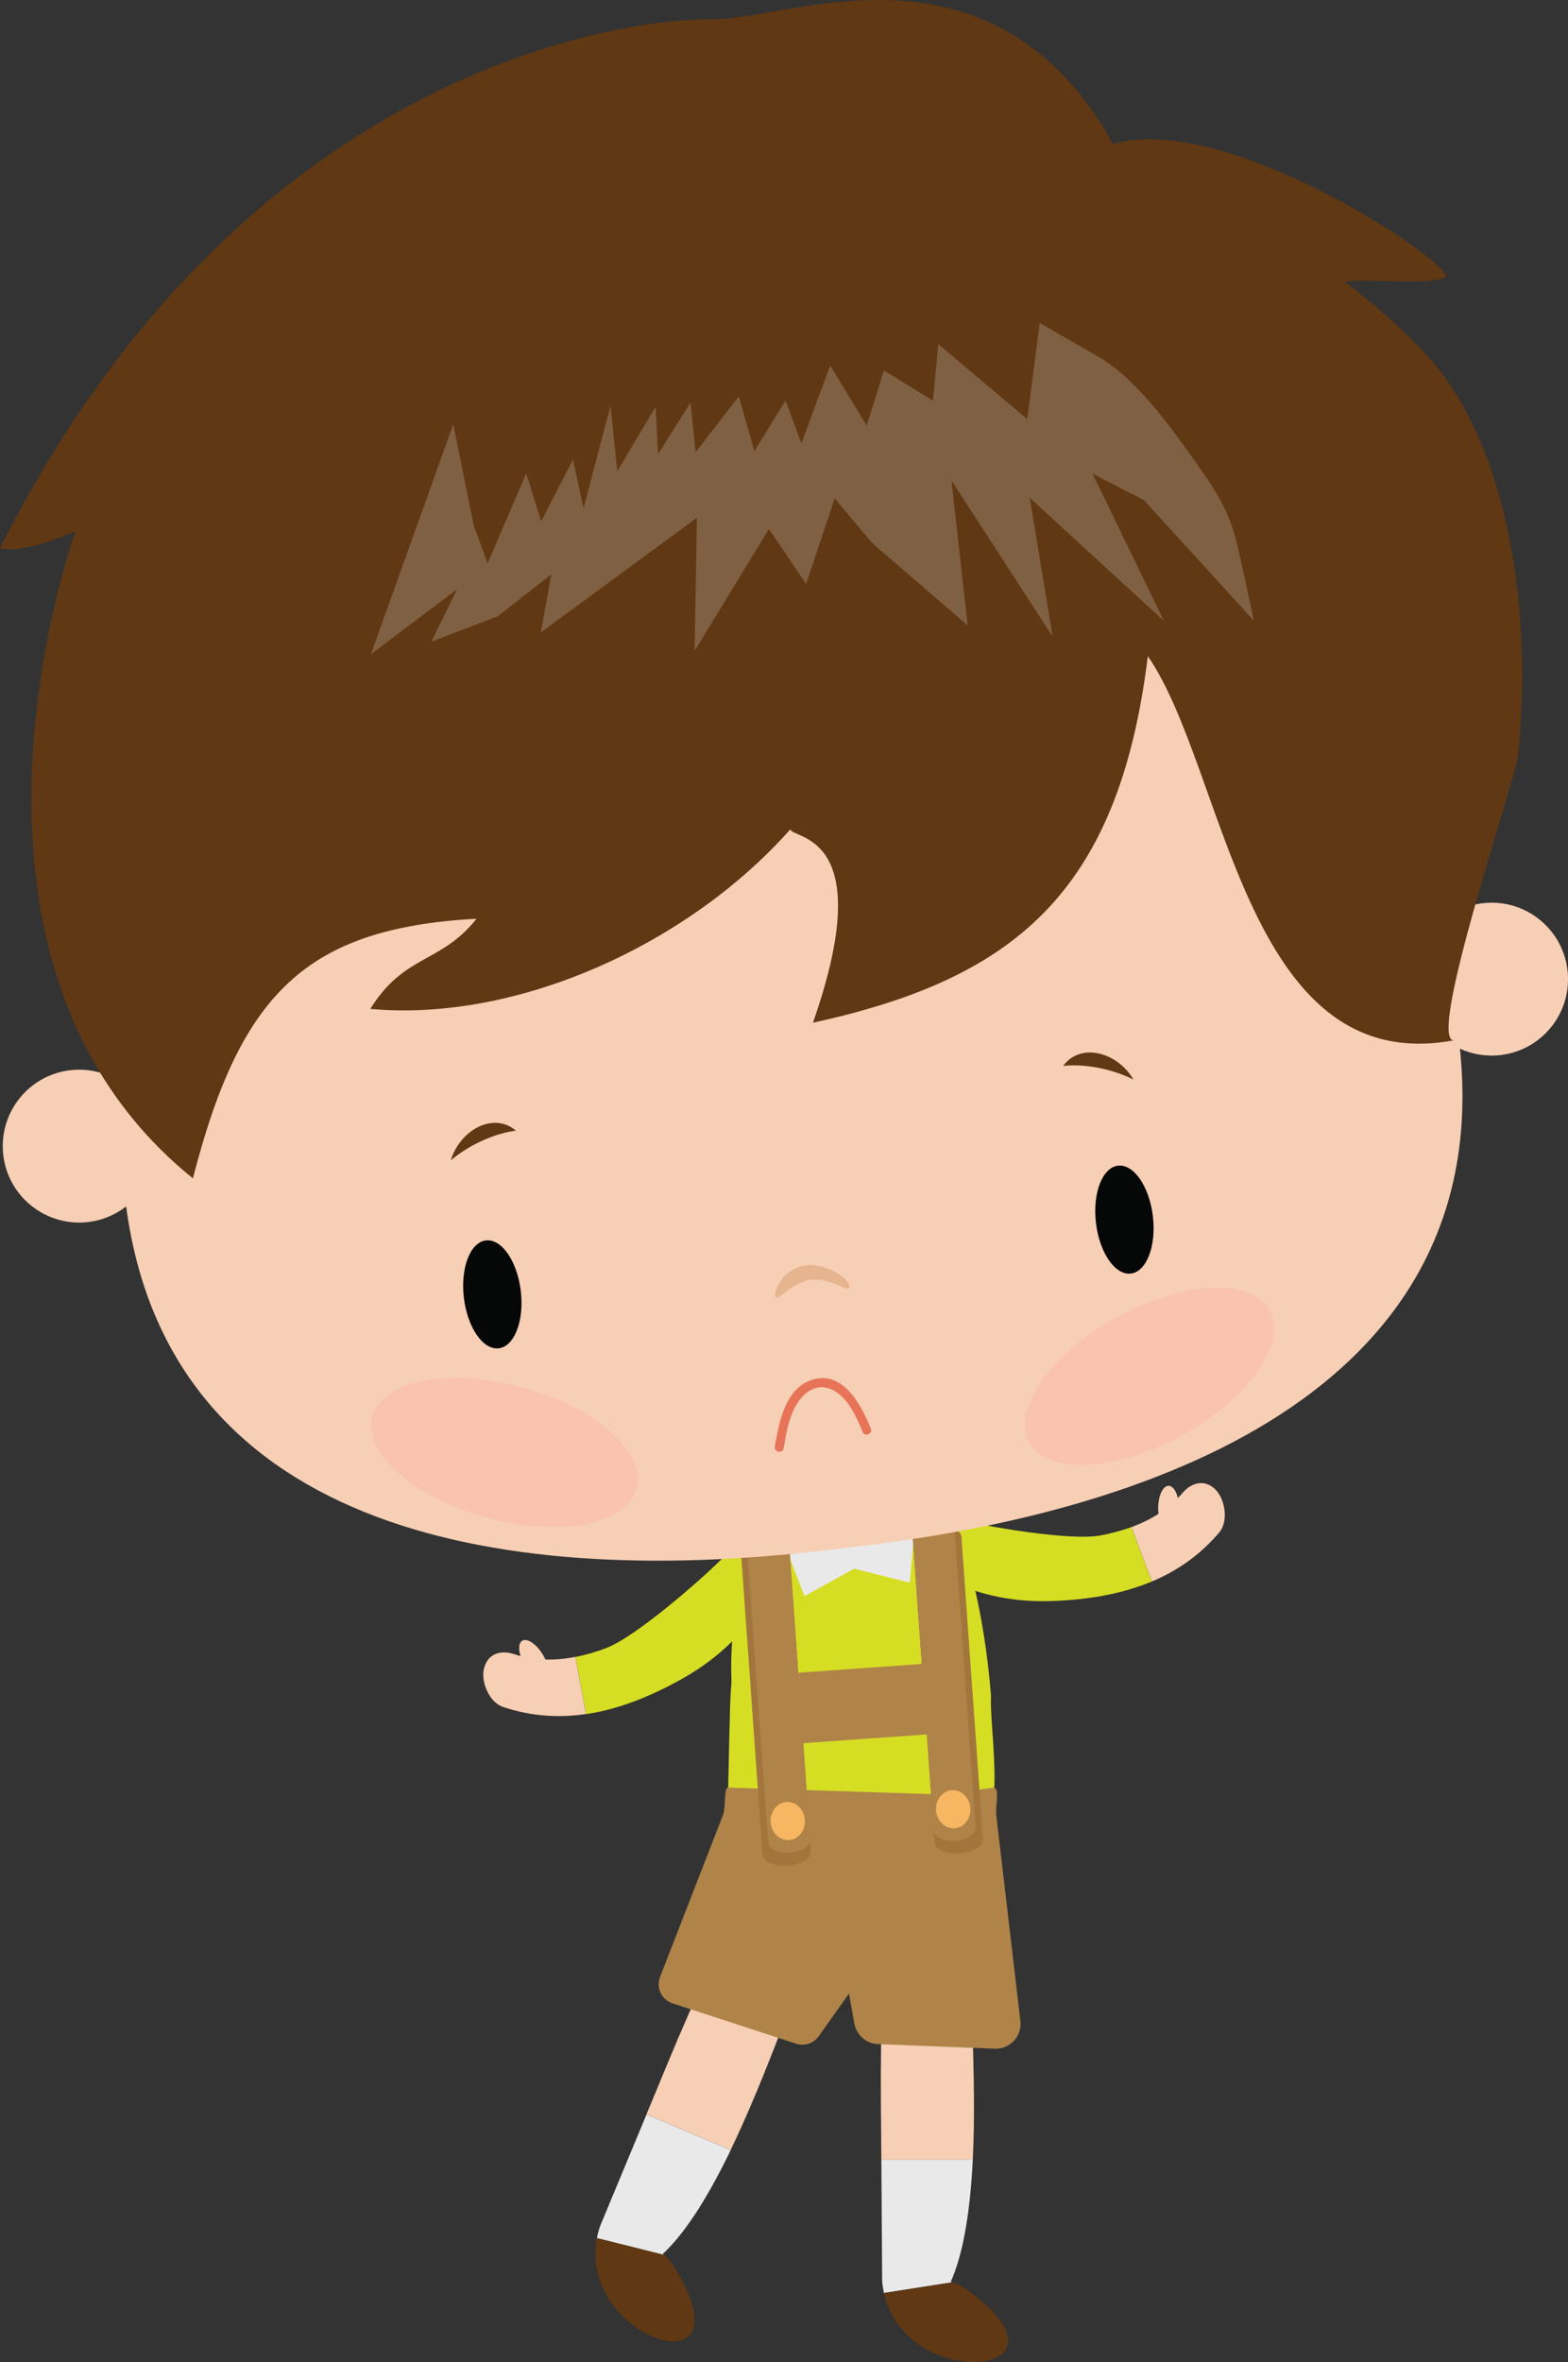 <?xml version="1.0" encoding="UTF-8"?>
<svg id="Layer_2" data-name="Layer 2" xmlns="http://www.w3.org/2000/svg" viewBox="0 0 216.78 326.47">
  <rect x="0" y="0" width="216.78" height="326.47" fill="#333333" stroke="none"/>
  <defs>
    <style>
      .cls-1, .cls-2 {
        fill: #e9e9ea;
      }

      .cls-3 {
        fill: #e77458;
      }

      .cls-4 {
        fill: #e7b490;
      }

      .cls-5, .cls-6 {
        fill: #603813;
      }

      .cls-2, .cls-6, .cls-7 {
        fill-rule: evenodd;
      }

      .cls-8 {
        fill: #fff;
        opacity: .2;
      }

      .cls-9 {
        fill: #d6de23;
      }

      .cls-10 {
        fill: #f7b762;
      }

      .cls-11, .cls-7 {
        fill: #f7cfb4;
      }

      .cls-12 {
        fill: #fac3ae;
      }

      .cls-13 {
        fill: #b08348;
      }

      .cls-14 {
        fill: #a2753d;
      }

      .cls-15 {
        fill: #060707;
      }
    </style>
  </defs>
  <g id="Hans">
    <g>
      <g>
        <path class="cls-9" d="M152.19,212.22c-4.27.81-16.1-1.27-20.33-2.32-4.58-1.14-1.36,8.12-1.36,8.12,4.74,2.59,10.03,3.48,15.25,3.26,4.55-.19,9.21-.89,13.49-2.69l-2.82-7.52c-1.4.51-2.83.88-4.23,1.15Z"/>
        <path class="cls-11" d="M168.15,206c-1.46-1.59-3.36-1.17-4.64.33-1.95,2.3-4.46,3.78-7.08,4.74l2.82,7.52c3.43-1.44,6.61-3.59,9.31-6.77,1.28-1.51.84-4.46-.41-5.82Z"/>
        <path class="cls-11" d="M163,208.47c0,1.72-.65,3.11-1.44,3.11s-1.44-1.39-1.44-3.11.65-3.11,1.44-3.11,1.44,1.39,1.44,3.11Z"/>
      </g>
      <g>
        <path class="cls-9" d="M83.76,227.81c4.08-1.52,13.12-9.41,16.2-12.5,3.33-3.35,5.36,6.25,5.36,6.25-2.72,4.67-6.78,8.16-11.37,10.68-4,2.19-8.34,4.01-12.93,4.68l-1.47-7.9c1.46-.28,2.88-.71,4.22-1.21Z"/>
        <path class="cls-11" d="M66.89,230.74c.43-2.12,2.27-2.74,4.14-2.12,2.86.96,5.77.93,8.51.39l1.47,7.9c-3.68.54-7.52.35-11.47-.98-1.88-.63-3.03-3.38-2.66-5.2Z"/>
        <path class="cls-11" d="M72.57,230.19c.89,1.47,2.16,2.32,2.84,1.91s.52-1.94-.37-3.41c-.89-1.47-2.16-2.32-2.84-1.91-.68.41-.52,1.94.37,3.41Z"/>
      </g>
      <path class="cls-9" d="M100.92,236.3c.04-1.2.1-2.48.21-3.81-.25-6.57.33-25.89,15.93-23.87l4.39.13c3.49-.41,6.2.4,8.31,1.95.01.01.03.02.05.03,1.55,1.15,3.11,2.56,3.74,4.47,2.74,8.36,3.46,19.26,3.46,19.26-.22,3.43,1.59,15.11-.64,15.73-10.67,2.96-35.77.99-35.77.98,0,0,.18-10.26.33-14.87Z"/>
      <polygon class="cls-1" points="126.65 208.57 124.56 206.94 117.5 212.46 109.42 208.69 107.53 211.06 111.22 220.61 118.09 216.82 125.79 218.76 126.65 208.57"/>
      <g>
        <path class="cls-7" d="M134.65,289.87c-.06-6.6-.3-12.86-.67-18.55-2.85-.29-10.41,2.25-11.97,3.89-.19,5.01-.27,10.37-.22,15.96.02,2.49.04,4.98.06,7.36h12.64c.13-2.57.18-5.44.16-8.65Z"/>
        <path class="cls-2" d="M131.44,315.39c1.45-3.23,2.63-8.45,3.05-16.87h-12.64c.07,9.07.1,16.52.11,16.72.04.59.13,1.15.24,1.69l9.44-1.48c-.07-.02-.13-.05-.2-.07h0Z"/>
        <path class="cls-6" d="M133.28,316.21c-.38-.26-.95-.52-1.63-.75l-9.44,1.48c3,14.03,28.63,11.54,11.07-.73Z"/>
      </g>
      <g>
        <path class="cls-7" d="M104.54,289.28c2.52-6.1,4.74-11.95,6.62-17.34-2.51-1.38-10.46-1.98-12.54-1.09-2.13,4.54-4.3,9.44-6.43,14.6-.95,2.31-1.9,4.6-2.82,6.8l11.64,4.93c1.12-2.32,2.29-4.94,3.52-7.9Z"/>
        <path class="cls-2" d="M91.63,311.53c2.6-2.4,5.72-6.75,9.39-14.34l-11.64-4.93c-3.48,8.37-6.35,15.25-6.42,15.44-.19.56-.33,1.11-.44,1.65l9.27,2.32c-.05-.05-.11-.09-.16-.14h0Z"/>
        <path class="cls-6" d="M93,312.99c-.24-.39-.67-.85-1.21-1.33l-9.27-2.32c-2.72,14.09,21.86,21.8,10.48,3.65Z"/>
      </g>
      <path class="cls-13" d="M131.46,248.07l-30.8-1c-.6,0-.3,2.76-.7,3.78l-8.71,22.42c-.57,1.47.21,3.13,1.71,3.62l17.12,5.59c1.15.37,2.4-.04,3.1-1.02l20.62-29.05c1.32-1.86-.06-4.43-2.34-4.35Z"/>
      <path class="cls-13" d="M116.55,249.84l20.89-2.76c.82.35.11,2.25.33,4.11l3.3,28.14c.25,2.1-1.44,3.92-3.55,3.84l-16.15-.64c-1.61-.06-2.96-1.24-3.25-2.83l-4.63-25.83c-.35-1.98,1.06-3.84,3.06-4.03Z"/>
      <g>
        <path class="cls-13" d="M132.96,234.49c.18,2.54-1.62,4.74-4.03,4.91l-17.43,1.24c-2.41.17-4.5-1.75-4.68-4.29h0c-.18-2.54,1.62-4.74,4.03-4.91l17.43-1.24c2.41-.17,4.5,1.75,4.68,4.29h0Z"/>
        <path class="cls-13" d="M128.95,239.67l-17.43,1.24c-2.53.18-4.75-1.86-4.94-4.54-.19-2.68,1.71-5.02,4.25-5.2l17.43-1.24c2.53-.18,4.75,1.86,4.94,4.54.19,2.68-1.71,5.02-4.25,5.2ZM110.87,231.7c-2.27.16-3.98,2.24-3.81,4.63.17,2.39,2.16,4.21,4.43,4.05l17.43-1.24c2.27-.16,3.98-2.24,3.81-4.63-.17-2.39-2.16-4.21-4.43-4.05l-17.43,1.24Z"/>
      </g>
      <g>
        <path class="cls-14" d="M111.59,255.93c.06.8-1.16,1.54-2.71,1.65h0c-1.56.11-2.86-.45-2.92-1.25l-2.98-41.79c-.06-.8,1.16-1.54,2.71-1.65h0c1.56-.11,2.86.45,2.92,1.25l2.98,41.79Z"/>
        <path class="cls-14" d="M108.9,257.85c-1.85.13-3.41-.54-3.48-1.49l-2.98-41.79c-.07-.95,1.38-1.83,3.23-1.96,1.85-.13,3.41.54,3.47,1.49l2.98,41.79c.07.95-1.38,1.83-3.23,1.96ZM105.71,213.16c-1.26.09-2.25.69-2.2,1.34l2.98,41.79c.05.65,1.11,1.1,2.37,1.01,1.26-.09,2.25-.69,2.2-1.34l-2.98-41.79c-.05-.65-1.11-1.1-2.37-1.01Z"/>
      </g>
      <g>
        <path class="cls-13" d="M111.54,254.24c.05.77-.99,1.47-2.34,1.57h0c-1.35.1-2.48-.45-2.54-1.22l-2.86-40.18c-.05-.77.99-1.47,2.34-1.57h0c1.35-.1,2.48.45,2.54,1.22l2.86,40.18Z"/>
        <path class="cls-13" d="M109.22,256.07c-1.6.11-2.95-.54-3.02-1.45l-2.86-40.18c-.07-.91,1.18-1.75,2.78-1.87,1.6-.11,2.95.54,3.02,1.45l2.86,40.18c.07.91-1.18,1.75-2.78,1.86ZM106.16,213.1c-1.09.08-1.94.65-1.9,1.27l2.86,40.18c.04.62.97,1.07,2.06.99,1.09-.08,1.94-.65,1.9-1.27l-2.86-40.18c-.04-.62-.97-1.07-2.06-.99Z"/>
      </g>
      <g>
        <path class="cls-13" d="M110.61,241.09c.04.53-1.02,1.03-2.37,1.13h0c-1.35.1-2.47-.25-2.51-.78l-1.96-27.47c-.04-.53,1.02-1.03,2.37-1.13h0c1.35-.1,2.47.25,2.51.78l1.96,27.47Z"/>
        <path class="cls-13" d="M108.25,242.48c-1.63.12-2.94-.33-2.99-1.01l-1.96-27.47c-.05-.68,1.19-1.31,2.81-1.42,1.63-.12,2.94.33,2.99,1.01l1.96,27.47c.05.68-1.19,1.31-2.81,1.42ZM106.16,213.1c-1.07.08-1.95.46-1.93.83l1.96,27.47c.03.37.95.62,2.02.55s1.95-.46,1.93-.83l-1.96-27.47c-.03-.37-.95-.62-2.02-.55Z"/>
      </g>
      <path class="cls-10" d="M111.28,251.53c.1,1.45-.87,2.7-2.18,2.8-1.31.09-2.45-1.01-2.56-2.46-.1-1.45.87-2.7,2.18-2.8,1.31-.09,2.45,1.01,2.56,2.46Z"/>
      <g>
        <path class="cls-14" d="M129.73,254.63c.06.8,1.37,1.36,2.92,1.25h0c1.56-.11,2.77-.85,2.71-1.65l-2.98-41.79c-.06-.8-1.36-1.36-2.92-1.25h0c-1.56.11-2.77.85-2.72,1.65l2.98,41.79Z"/>
        <path class="cls-14" d="M129.2,254.67l-2.98-41.79c-.07-.95,1.38-1.83,3.23-1.96,1.85-.13,3.41.54,3.47,1.49l2.98,41.79c.07.95-1.38,1.83-3.23,1.96-1.85.13-3.41-.54-3.48-1.49ZM127.29,212.8l2.98,41.79c.05.65,1.11,1.1,2.37,1.01,1.26-.09,2.25-.69,2.2-1.34l-2.98-41.79c-.05-.65-1.11-1.1-2.37-1.01-1.26.09-2.25.69-2.2,1.34Z"/>
      </g>
      <g>
        <path class="cls-13" d="M129.54,252.96c.05.77,1.19,1.32,2.54,1.22h0c1.35-.1,2.39-.8,2.34-1.57l-2.86-40.18c-.05-.77-1.19-1.32-2.54-1.22h0c-1.35.1-2.39.8-2.34,1.57l2.86,40.18Z"/>
        <path class="cls-13" d="M129.08,252.99l-2.86-40.18c-.07-.91,1.18-1.75,2.78-1.87,1.6-.11,2.95.54,3.02,1.45l2.86,40.18c.07.91-1.18,1.75-2.78,1.86-1.6.11-2.95-.54-3.02-1.45ZM127.14,212.75l2.86,40.18c.04.62.97,1.07,2.06.99,1.09-.08,1.94-.65,1.89-1.27l-2.86-40.18c-.04-.62-.97-1.07-2.06-.99-1.09.08-1.94.65-1.9,1.27Z"/>
      </g>
      <g>
        <path class="cls-13" d="M128.6,239.8c.04.53,1.16.87,2.51.78h0c1.35-.1,2.41-.6,2.37-1.13l-1.96-27.47c-.04-.53-1.16-.87-2.51-.78h0c-1.35.1-2.41.6-2.37,1.13l1.96,27.47Z"/>
        <path class="cls-13" d="M128.14,239.84l-1.96-27.47c-.05-.68,1.19-1.31,2.81-1.42,1.63-.12,2.94.33,2.99,1.01l1.96,27.47c.05.68-1.19,1.31-2.81,1.42-1.63.12-2.94-.33-2.99-1.01ZM127.11,212.3l1.96,27.47c.03.37.95.62,2.02.55,1.07-.08,1.95-.46,1.93-.83l-1.96-27.47c-.03-.37-.95-.62-2.02-.55-1.07.08-1.95.46-1.93.83Z"/>
      </g>
      <path class="cls-10" d="M129.41,250.24c.1,1.45,1.25,2.55,2.56,2.46,1.31-.09,2.29-1.35,2.18-2.8-.1-1.45-1.25-2.55-2.56-2.46-1.31.09-2.29,1.35-2.18,2.8Z"/>
      <path class="cls-11" d="M216.75,134.51c-.45-5.82-5.54-10.17-11.36-9.71-1.51.12-2.92.55-4.17,1.22-1.96-14.72-9.99-28.58-18.96-40.03-5.78-7.38-12.63-13.81-20.72-18.6-14.17-8.39-30.89-13.24-46.92-14.92-17.57-1.85-35.44,2.64-51.08,11.43-15.89,8.93-29.49,22.3-38.13,37.99l-7.9,20.13c-2.13,8.79-2.7,17.97-1.33,27.23-2.01-1.15-4.41-1.66-6.89-1.27-5.76.91-9.69,6.33-8.78,12.09.91,5.76,6.33,9.69,12.09,8.78,1.83-.29,3.48-1.04,4.84-2.1,5.8,43.55,49.42,53.12,96.89,47.51.73-.09,3.64-.43,4.37-.52,47.47-5.61,87.66-25.09,83.14-68.79,1.58.72,3.35,1.06,5.2.92,5.82-.45,10.17-5.54,9.71-11.36ZM18.76,160.39s0,0,0,0c0,0,.02,0,.03,0,0,0-.02,0-.03,0Z"/>
      <g>
        <path class="cls-12" d="M154.43,182.04c9.18-5.03,18.63-5.44,21.11-.92,2.48,4.52-2.96,12.26-12.14,17.29-9.18,5.03-18.63,5.44-21.11.92-2.48-4.52,2.96-12.26,12.14-17.29Z"/>
        <path class="cls-12" d="M72.2,191.76c10.1,2.75,17.19,9.01,15.84,13.99-1.35,4.97-10.64,6.78-20.74,4.02-10.1-2.75-17.19-9.01-15.84-13.99,1.35-4.97,10.64-6.78,20.74-4.02Z"/>
      </g>
      <path class="cls-3" d="M119.26,197.92c-.66-1.59-1.35-3.22-2.51-4.52-.98-1.09-2.45-1.99-3.96-1.55-1.51.43-2.55,1.86-3.16,3.23-.71,1.6-.99,3.35-1.28,5.07-.13.79-1.36.6-1.23-.19.58-3.43,1.5-8.39,5.53-9.35,4.12-.98,6.49,3.8,7.75,6.84.31.74-.84,1.21-1.15.47Z"/>
      <g>
        <path class="cls-15" d="M154.57,161.12c2.17-.26,4.33,2.87,4.82,6.99.49,4.12-.88,7.67-3.05,7.92-2.17.26-4.33-2.87-4.82-6.99-.49-4.12.88-7.67,3.05-7.92Z"/>
        <path class="cls-15" d="M67.18,171.45c2.17-.26,4.33,2.87,4.82,6.99.49,4.12-.88,7.67-3.05,7.92-2.17.26-4.33-2.87-4.82-6.99-.49-4.12.88-7.67,3.05-7.92Z"/>
      </g>
      <path class="cls-4" d="M111.4,174.9c2.83-.35,5.89,1.75,6.03,2.89.15,1.16-2.48-1.24-5.31-.89-2.84.36-4.79,3.35-4.93,2.19-.14-1.14,1.39-3.84,4.22-4.19Z"/>
      <g>
        <path class="cls-5" d="M151.77,145.58c2.04.4,3.87,1.82,4.94,3.64-1.45-.72-3.12-1.3-4.87-1.63-1.76-.34-3.4-.42-4.84-.26.98-1.41,2.73-2.15,4.77-1.75Z"/>
        <path class="cls-5" d="M66.28,155.69c1.89-.86,3.76-.55,5.04.59-1.43.18-3.01.64-4.64,1.38-1.63.73-3.11,1.68-4.36,2.72.62-2.02,2.07-3.82,3.96-4.69Z"/>
      </g>
      <path class="cls-5" d="M196.47,48.25c-3.24-3.33-6.77-6.47-10.53-9.29,2.27-.58,11.59.55,13.86-.64,2.1-1.1-29.74-23.11-45.97-18.4-.63-1.28-1.35-2.47-2.08-3.56-17.13-25.45-43.04-13.57-53.26-13.7-12.24-.15-65.16,6.81-98.49,73.13,3.88.77,10.46-2.4,10.46-2.4,0,0-21.55,59.03,16.21,89.48,6.57-25.62,15.67-34.57,39.21-35.89-4.92,6.24-9.93,4.84-14.69,12.47,20.52,1.86,44.13-9.06,58.09-24.84.02,1.42,12.43.19,3.11,26.75,27.5-6.03,42.24-17.64,46.3-50.67,10.85,15.72,13.39,58.42,42.26,53.11-3.65-.33,8.52-35.94,8.88-39.18,2-17.77-.47-43.12-13.36-56.37Z"/>
      <path class="cls-8" d="M155.9,52.4c3.4,3.12,6.33,7.15,9.21,11.22,2.46,3.48,4.71,6.56,5.89,11.47.85,3.53,1.57,7.15,2.35,10.71l-15.19-16.66-7.12-3.68,9.87,20.36-18.55-17.02,3.18,19.21-14-21.61,2.24,20.04-13.2-11.38-5.18-6.16-3.96,11.81-5.13-7.6-10.28,16.85.32-18.4-21.59,15.86,1.47-8.04-7.42,5.8-9.18,3.51,3.56-7.24-11.91,8.97,11.38-31.77,2.85,14.03,1.9,5.18,5.35-12.43,2.06,6.64,4.4-8.57,1.45,6.77,3.73-14.19.94,9.05,5.3-8.91.34,6.54,4.49-7.13.7,6.87,5.98-7.72,2.14,7.59,4.32-7.02,2.18,5.94,3.99-10.76,5.04,8.29,2.38-7.62,6.78,4.18.74-7.82,12.3,10.37,1.72-13.31c2.6,1.5,5.19,3.02,7.8,4.5,1.53.87,2.98,1.98,4.37,3.25Z"/>
    </g>
  </g>
</svg>